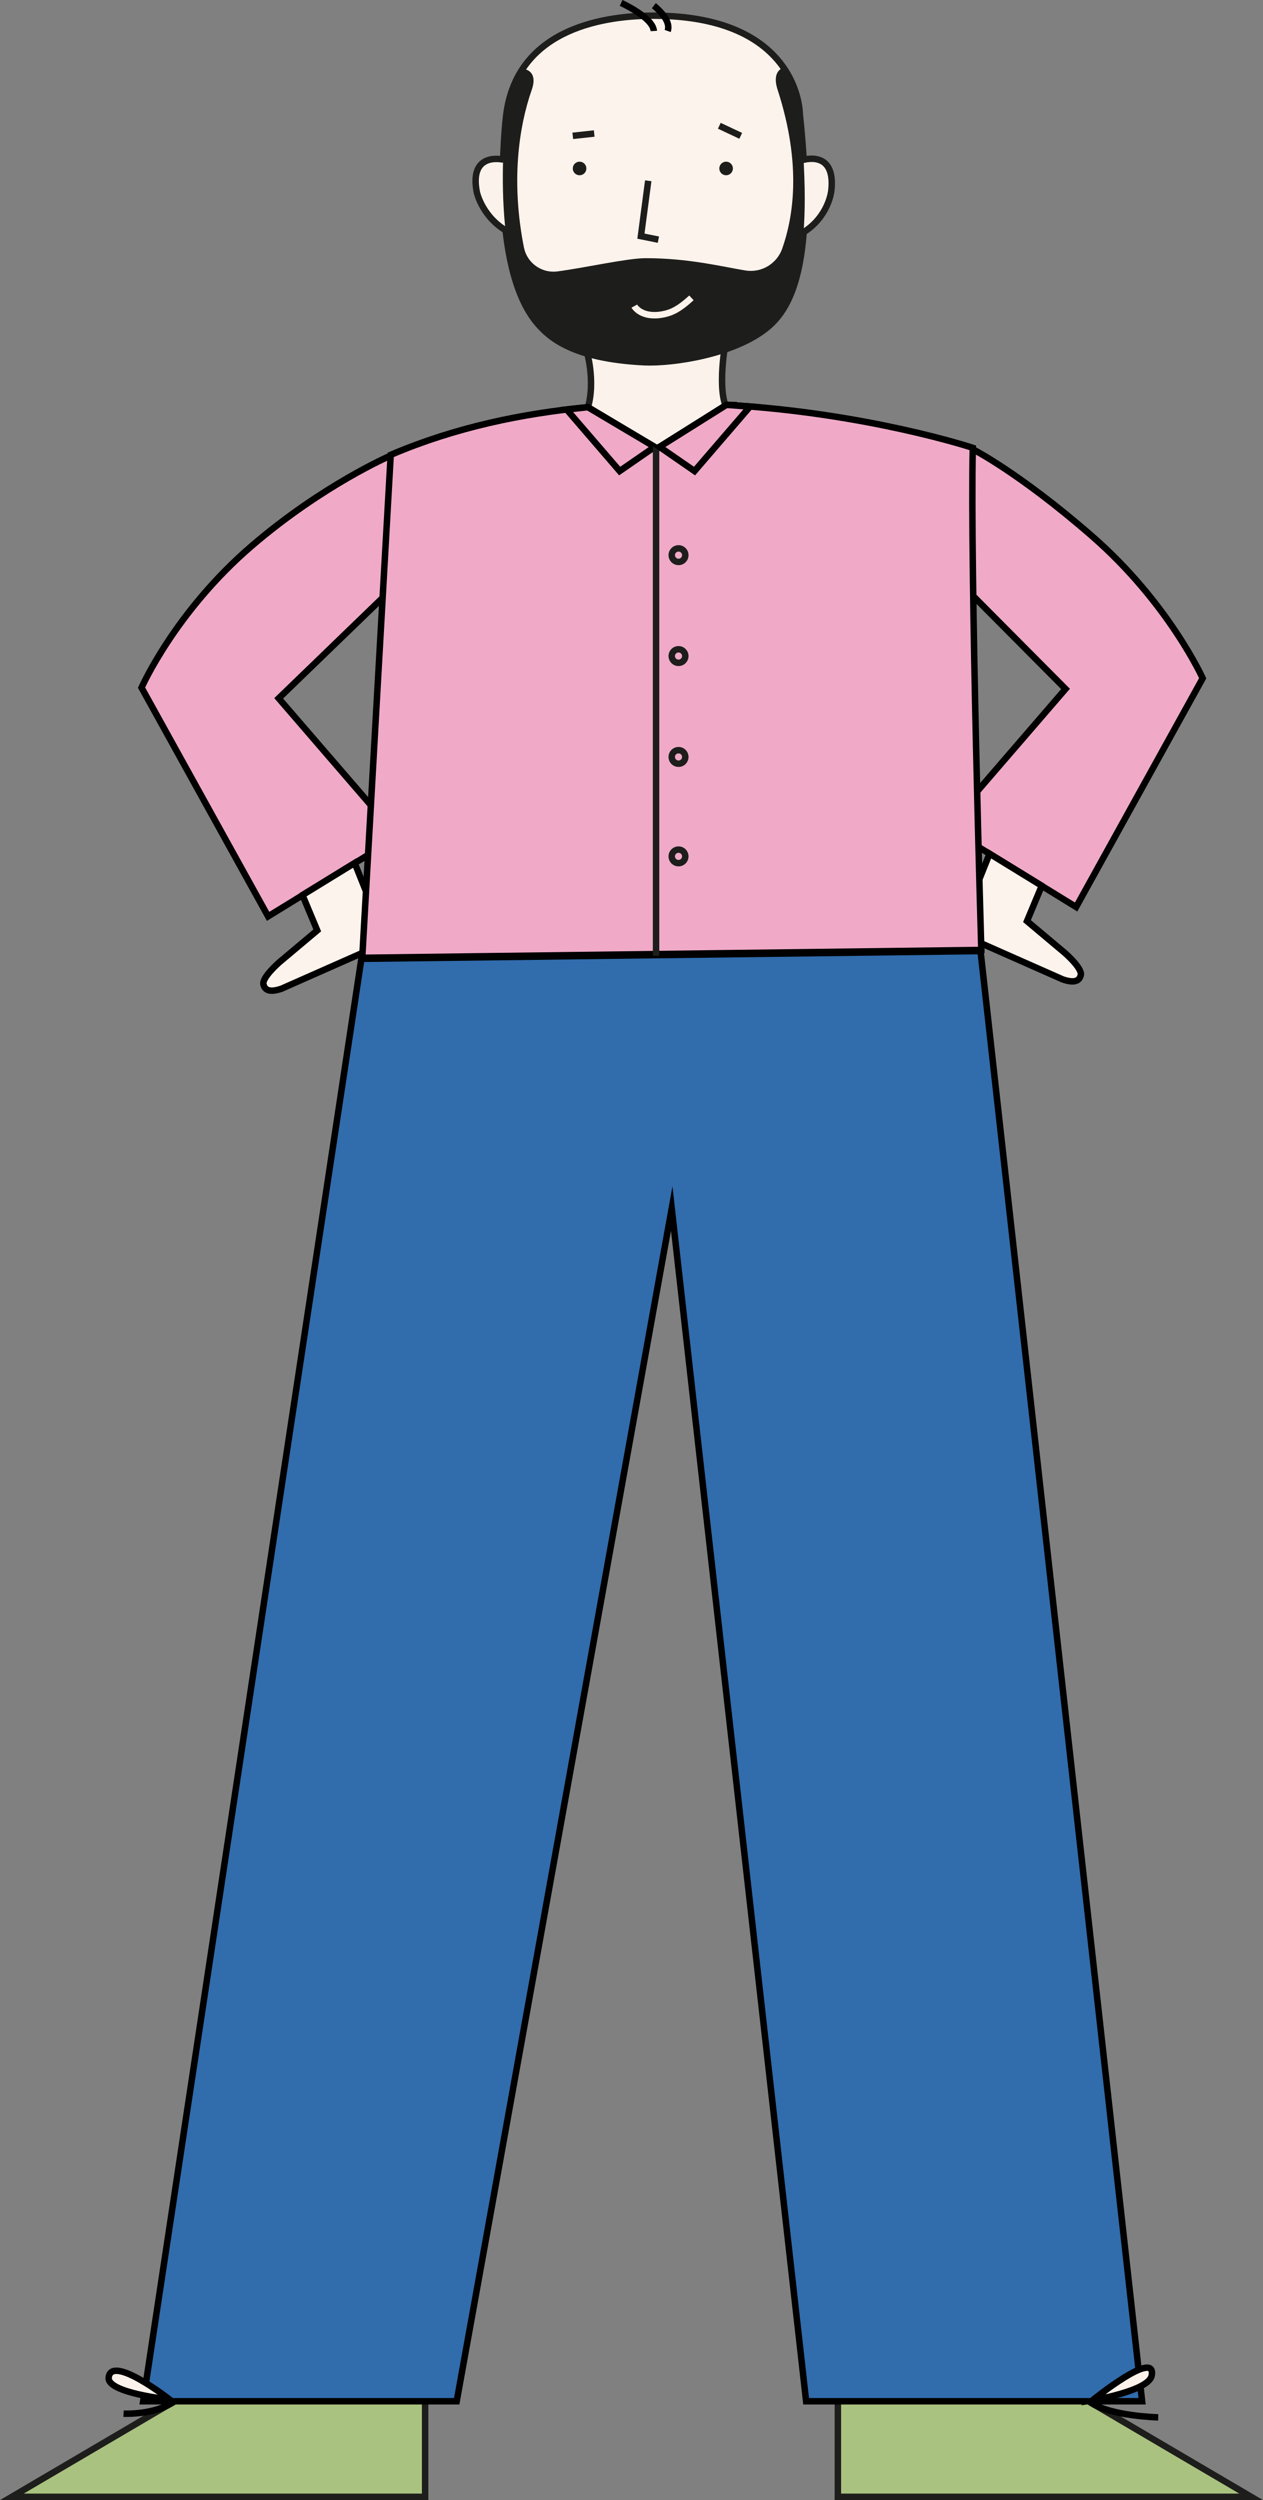 <?xml version="1.0" encoding="UTF-8"?><svg id="Calque_1" xmlns="http://www.w3.org/2000/svg" viewBox="0 0 146.79 290.41"><rect x="0" y="0" width="146.79" height="290.41" fill="#808080" stroke="none"/><defs><style>.cls-1,.cls-2,.cls-3,.cls-4,.cls-5,.cls-6,.cls-7,.cls-8,.cls-9,.cls-10,.cls-11{stroke-width:.75px;}.cls-1,.cls-2,.cls-3,.cls-4,.cls-5,.cls-6,.cls-7,.cls-8,.cls-9,.cls-10,.cls-11,.cls-12{stroke-miterlimit:10;}.cls-1,.cls-2,.cls-3,.cls-12{fill:none;}.cls-1,.cls-5,.cls-8,.cls-9,.cls-11,.cls-12{stroke:#1d1d1b;}.cls-2,.cls-4,.cls-6,.cls-7,.cls-10{stroke:#000;}.cls-3{stroke:#fcf3ec;}.cls-4,.cls-5{fill:#fcf3ec;}.cls-6{fill:#f0aac8;}.cls-7,.cls-9{fill:#fbf3eb;}.cls-8{fill:#fff;}.cls-13{fill:#1d1d1b;stroke-width:0px;}.cls-10{fill:#316cad;}.cls-11{fill:#aac280;}.cls-12{stroke-width:.25px;}</style></defs><path class="cls-9" d="M84.21,40.5s-1.14,6.87,1.07,7.73l-9.28,6.5-8.29-5.96c1.8-3.06.58-7.59.58-7.59"/><path class="cls-6" d="M113.02,69.15l10.82,10.88-13.86,16.06,15.09,9.27,14.71-26.57s-3.95-8.75-12.86-16.51c-8.5-7.41-13.95-10.14-13.95-10.14"/><path class="cls-4" d="M121.07,102.91l-1.71,4.09,4.37,3.67s2.09,1.8,1.88,2.61c-.09.32-.32,1.11-2.1.49l-12.19-5.39,3.69-9.21,6.06,3.72Z"/><polygon class="cls-11" points="49.41 274.68 49.41 290.04 1.38 290.04 27.53 274.68 49.41 274.68"/><polygon class="cls-11" points="97.38 274.68 97.38 290.04 145.41 290.04 119.26 274.68 97.38 274.68"/><polygon class="cls-10" points="42 111.38 113.96 110.48 132.74 278.94 93.69 278.94 78.07 140.39 53.08 278.94 16.64 278.94 42 111.38"/><path class="cls-7" d="M19.72,278.74s-6.79-5.31-7.09-2.55c-.19,1.79,7.09,2.55,7.09,2.55Z"/><path class="cls-2" d="M14.36,280.38s3.58.19,5.92-1.43"/><path class="cls-7" d="M126.98,278.82s7.48-6.05,6.87-2.85c-.34,1.77-6.87,2.85-6.87,2.85Z"/><path class="cls-2" d="M134.61,280.81s-5.53-.13-7.87-1.74"/><path class="cls-6" d="M44.37,69.54l-11.98,11.58,13.86,16.06-15.09,9.27-14.71-26.57s3.89-8.83,12.86-16.51c8.22-7.04,16-10.4,16-10.4"/><path class="cls-4" d="M35.16,103.99l1.71,4.09-4.37,3.67s-2.09,1.8-1.88,2.61c.09.32.32,1.11,2.1.49l12.19-5.39-3.69-9.21-6.06,3.72Z"/><path class="cls-6" d="M84.43,47.03c16.37.94,28.63,4.99,28.63,4.99-.32,13.86.99,58.33.99,58.33l-71.95.91,3.31-58.42c7.53-3.22,15.32-4.81,22.92-5.54l8.03,4.82,8.08-5.09Z"/><polygon class="cls-6" points="68.32 47.3 76.09 51.91 72.02 54.72 65.86 47.57 68.32 47.3"/><line class="cls-8" x1="76.25" y1="51.9" x2="76.25" y2="111.03"/><polygon class="cls-6" points="84.43 47.03 76.65 51.91 80.72 54.72 87.17 47.23 84.43 47.03"/><circle class="cls-1" cx="78.86" cy="64.49" r=".79"/><circle class="cls-1" cx="78.86" cy="87.93" r=".79"/><circle class="cls-1" cx="78.86" cy="76.21" r=".79"/><circle class="cls-1" cx="78.86" cy="99.48" r=".79"/><path class="cls-5" d="M75.92,1.82c-5.01,0-15.88,1.14-17.1,11.68,0,0-2.1,17.47,3.7,24.14,1.38,1.58,4.1,4.03,12.32,4.44,3.31.16,10.68-.92,14.45-4.14,2.66-2.27,5.51-7.42,3.66-24.74,0,0,0-11.38-17.04-11.38Z"/><polyline class="cls-1" points="75.34 21 74.49 27.43 76.52 27.84"/><path class="cls-9" d="M58.53,18.55s-4.05-1.02-3.11,3.79c0,0,.66,3.08,3.85,4.69"/><circle class="cls-13" cx="67.36" cy="19.57" r=".79"/><circle class="cls-13" cx="84.39" cy="19.57" r=".79"/><line class="cls-1" x1="83.6" y1="14.61" x2="86.09" y2="15.78"/><line class="cls-1" x1="69.06" y1="15.51" x2="66.57" y2="15.78"/><path class="cls-2" d="M72.19.34s3.7,1.67,3.8,3.26"/><path class="cls-2" d="M75.99.66s2.09,1.59,1.61,2.94"/><path class="cls-9" d="M93.21,18.61s3.95-1.34,3.41,3.53c0,0-.28,3.04-3.33,4.9"/><path class="cls-13" d="M90.38,10.44c2.87,8.85,1.76,14.92.54,18.42-.62,1.78-2.42,2.86-4.28,2.56-2.56-.41-6.53-1.43-11.6-1.43-2.12,0-7.06,1.12-10.26,1.54-1.83.24-3.54-.99-3.89-2.8-1.48-7.49-.65-13.84.91-18.29.83-2.38-1.06-2.45-1.06-2.45-.98,1.47-1.67,3.28-1.93,5.51,0,0-2.1,17.47,3.7,24.14,1.38,1.58,4.1,4.03,12.32,4.44,3.31.16,10.68-.92,14.45-4.14,2.66-2.27,5.51-7.42,3.66-24.74,0,0,0-2.61-1.87-5.33,0,0-1.44.28-.69,2.57Z"/><path class="cls-3" d="M73.72,35.56s.79,1.44,3.32.96c1.07-.2,1.95-.66,3.32-1.92"/><polyline class="cls-12" points="68.28 41.17 75.51 39.24 84.21 40.5"/></svg>